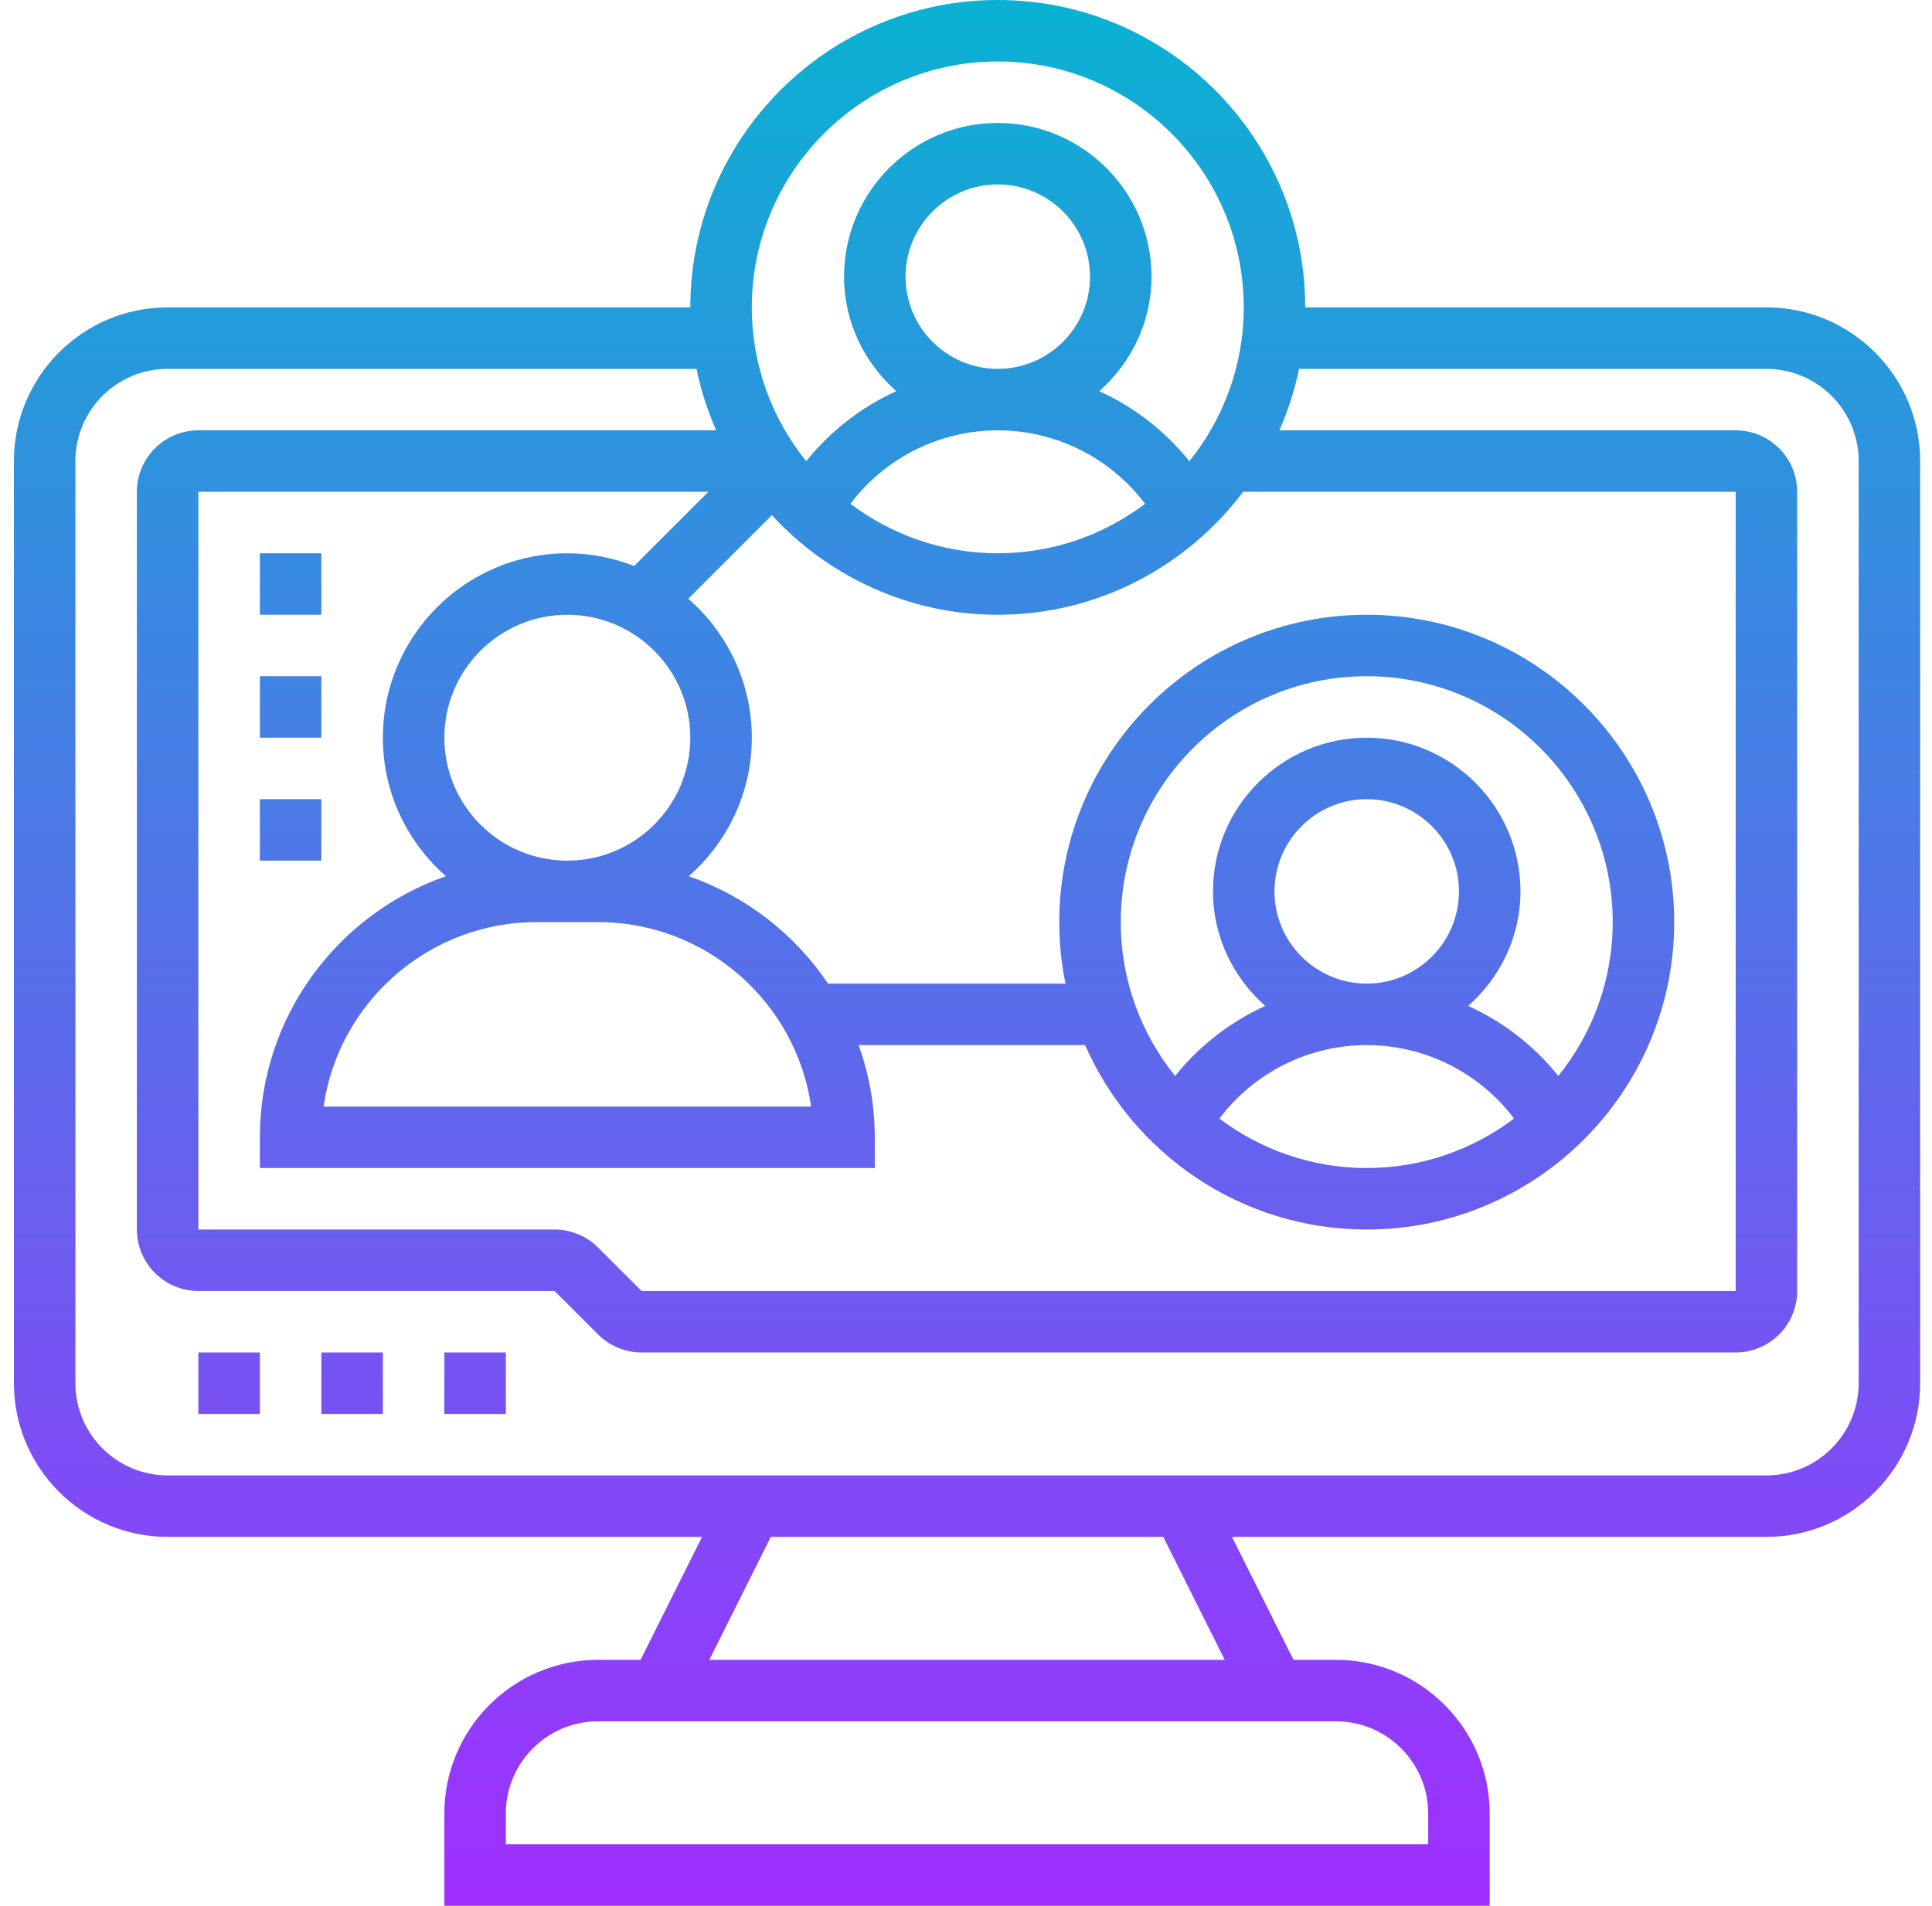 <?xml version="1.0" encoding="UTF-8"?>
<svg width="75px" height="74px" viewBox="0 0 75 74" version="1.1" xmlns="http://www.w3.org/2000/svg" xmlns:xlink="http://www.w3.org/1999/xlink">
    <!-- Generator: Sketch 60 (88103) - https://sketch.com -->
    <title>Hr Software</title>
    <desc>Created with Sketch.</desc>
    <defs>
        <linearGradient x1="50%" y1="100%" x2="50%" y2="0%" id="linearGradient-1">
            <stop stop-color="#9F2FFF" offset="0%"></stop>
            <stop stop-color="#0BB1D3" offset="100%"></stop>
        </linearGradient>
    </defs>
    <g id="Design" stroke="none" stroke-width="1" fill="none" fill-rule="evenodd">
        <g id="1.-Home" transform="translate(-459, -428)" fill="url(#linearGradient-1)" fill-rule="nonzero">
            <g id="Group-31" transform="translate(135, 347)">
                <g id="Group-24" transform="translate(264, 41)">
                    <g id="Group-19" transform="translate(31.54, 33)">
                        <g id="Icon/Software/HR-software" transform="translate(29, 7)">
                            <path d="M68.032,11.935 L50.129,11.935 C50.129,5.354 44.775,0 38.194,0 C31.612,0 26.258,5.354 26.258,11.935 L5.968,11.935 C2.677,11.935 0,14.613 0,17.903 L0,53.71 C0,57 2.677,59.677 5.968,59.677 L26.714,59.677 L24.327,64.452 L22.677,64.452 C19.387,64.452 16.71,67.129 16.71,70.419 L16.71,74 L57.29,74 L57.29,70.419 C57.29,67.129 54.613,64.452 51.323,64.452 L49.673,64.452 L47.286,59.677 L68.032,59.677 C71.323,59.677 74,57 74,53.71 L74,17.903 C74,14.613 71.323,11.935 68.032,11.935 Z M34.613,10.742 C34.613,8.768 36.219,7.161 38.194,7.161 C40.168,7.161 41.774,8.768 41.774,10.742 C41.774,12.716 40.168,14.323 38.194,14.323 C36.219,14.323 34.613,12.716 34.613,10.742 Z M22.677,35.806 C26.88,35.806 30.366,38.924 30.948,42.968 L12.02,42.968 C12.6,38.924 16.088,35.806 20.29,35.806 L22.677,35.806 Z M21.484,33.419 C18.851,33.419 16.71,31.278 16.71,28.645 C16.71,26.012 18.851,23.871 21.484,23.871 C24.117,23.871 26.258,26.012 26.258,28.645 C26.258,31.278 24.117,33.419 21.484,33.419 Z M21.484,21.484 C17.534,21.484 14.323,24.696 14.323,28.645 C14.323,30.789 15.274,32.71 16.771,34.023 C12.573,35.485 9.548,39.472 9.548,44.161 L9.548,45.355 L33.419,45.355 L33.419,44.161 C33.419,42.904 33.191,41.703 32.793,40.581 L41.584,40.581 C43.431,44.79 47.633,47.742 52.516,47.742 C59.097,47.742 64.452,42.388 64.452,35.806 C64.452,29.225 59.097,23.871 52.516,23.871 C45.935,23.871 40.581,29.225 40.581,35.806 C40.581,36.624 40.664,37.423 40.822,38.194 L31.604,38.194 C30.315,36.272 28.42,34.797 26.197,34.023 C27.694,32.71 28.645,30.789 28.645,28.645 C28.645,26.493 27.687,24.564 26.179,23.25 L29.425,20.005 C31.608,22.374 34.725,23.871 38.194,23.871 C42.086,23.871 45.539,21.989 47.719,19.097 L66.839,19.097 L66.839,50.129 L24.365,50.129 L22.677,48.441 C22.233,47.997 21.618,47.742 20.99,47.742 L7.161,47.742 L7.161,19.097 L26.957,19.097 L24.077,21.977 C23.272,21.663 22.399,21.484 21.484,21.484 Z M48.935,34.613 C48.935,32.639 50.542,31.032 52.516,31.032 C54.49,31.032 56.097,32.639 56.097,34.613 C56.097,36.587 54.49,38.194 52.516,38.194 C50.542,38.194 48.935,36.587 48.935,34.613 Z M59.954,41.779 C59.009,40.602 57.811,39.675 56.456,39.06 C57.69,37.966 58.484,36.388 58.484,34.613 C58.484,31.322 55.807,28.645 52.516,28.645 C49.226,28.645 46.548,31.322 46.548,34.613 C46.548,36.388 47.342,37.966 48.576,39.06 C47.222,39.676 46.023,40.602 45.078,41.779 C43.76,40.143 42.968,38.066 42.968,35.806 C42.968,30.542 47.251,26.258 52.516,26.258 C57.781,26.258 62.065,30.542 62.065,35.806 C62.065,38.066 61.272,40.143 59.954,41.779 Z M58.236,43.434 C56.64,44.634 54.663,45.355 52.516,45.355 C50.369,45.355 48.392,44.634 46.797,43.434 C48.139,41.654 50.252,40.581 52.516,40.581 C54.78,40.581 56.893,41.654 58.236,43.434 Z M32.474,19.562 C33.817,17.783 35.929,16.71 38.194,16.71 C40.458,16.71 42.57,17.783 43.913,19.563 C42.317,20.763 40.341,21.484 38.194,21.484 C36.046,21.484 34.07,20.763 32.474,19.562 L32.474,19.562 Z M38.194,2.387 C43.458,2.387 47.742,6.671 47.742,11.935 C47.742,14.195 46.948,16.272 45.632,17.909 C44.686,16.732 43.488,15.805 42.133,15.19 C43.368,14.095 44.161,12.517 44.161,10.742 C44.161,7.451 41.484,4.774 38.194,4.774 C34.903,4.774 32.226,7.451 32.226,10.742 C32.226,12.517 33.02,14.095 34.254,15.189 C32.899,15.805 31.701,16.732 30.755,17.908 C29.438,16.272 28.645,14.195 28.645,11.935 C28.645,6.671 32.929,2.387 38.194,2.387 Z M54.903,70.419 L54.903,71.613 L19.097,71.613 L19.097,70.419 C19.097,68.445 20.703,66.839 22.677,66.839 L51.323,66.839 C53.297,66.839 54.903,68.445 54.903,70.419 Z M47.004,64.452 L26.996,64.452 L29.383,59.677 L44.617,59.677 L47.004,64.452 Z M71.613,53.71 C71.613,55.684 70.006,57.29 68.032,57.29 L5.968,57.29 C3.994,57.29 2.387,55.684 2.387,53.71 L2.387,17.903 C2.387,15.929 3.994,14.323 5.968,14.323 L26.499,14.323 C26.669,15.153 26.929,15.951 27.262,16.71 L7.161,16.71 C5.845,16.71 4.774,17.78 4.774,19.097 L4.774,47.742 C4.774,49.058 5.845,50.129 7.161,50.129 L20.99,50.129 L22.677,51.817 C23.121,52.261 23.737,52.516 24.365,52.516 L66.839,52.516 C68.155,52.516 69.226,51.446 69.226,50.129 L69.226,19.097 C69.226,17.78 68.155,16.71 66.839,16.71 L49.125,16.71 C49.458,15.951 49.718,15.153 49.888,14.323 L68.032,14.323 C70.006,14.323 71.613,15.929 71.613,17.903 L71.613,53.71 Z M7.161,52.516 L9.548,52.516 L9.548,54.903 L7.161,54.903 L7.161,52.516 Z M11.935,52.516 L14.323,52.516 L14.323,54.903 L11.935,54.903 L11.935,52.516 Z M16.71,52.516 L19.097,52.516 L19.097,54.903 L16.71,54.903 L16.71,52.516 Z M9.548,21.484 L11.935,21.484 L11.935,23.871 L9.548,23.871 L9.548,21.484 Z M9.548,26.258 L11.935,26.258 L11.935,28.645 L9.548,28.645 L9.548,26.258 Z M9.548,31.032 L11.935,31.032 L11.935,33.419 L9.548,33.419 L9.548,31.032 Z" id="Hr-Software"></path>
                        </g>
                    </g>
                </g>
            </g>
        </g>
    </g>
</svg>